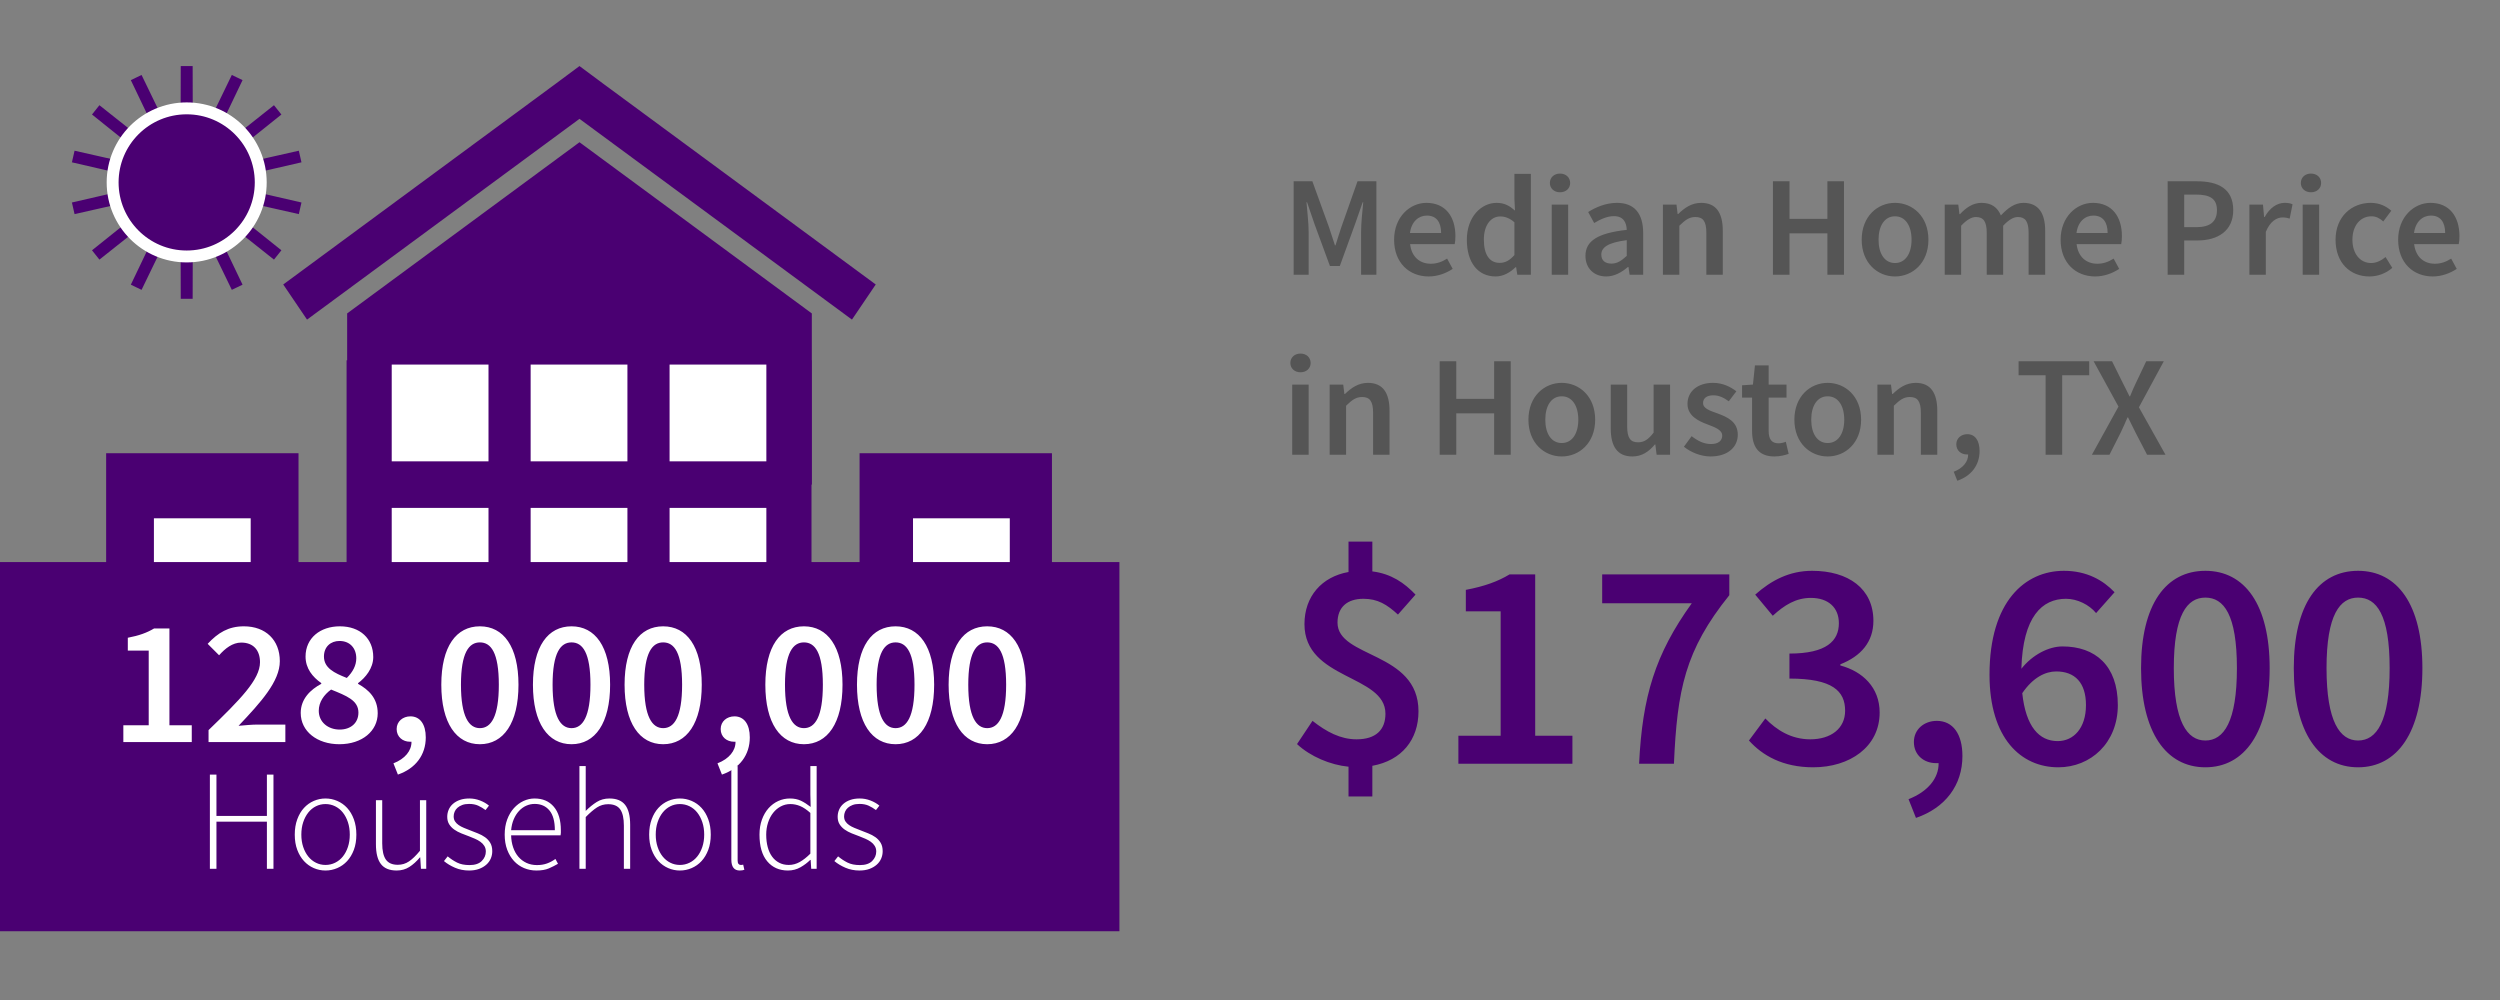 <?xml version="1.0" encoding="UTF-8"?>
<svg width="250px" height="100px" viewBox="0 0 250 100" version="1.1" xmlns="http://www.w3.org/2000/svg" xmlns:xlink="http://www.w3.org/1999/xlink">
    <rect x="0" y="0" width="250" height="100" fill="#808080" stroke="none"/>
    <!-- Generator: Sketch 53.2 (72643) - https://sketchapp.com -->
    <title>debt-2-outline</title>
    <desc>Created with Sketch.</desc>
    <g id="debt-2-outline" stroke="none" stroke-width="1" fill="none" fill-rule="evenodd">
        <g id="Group-38" transform="translate(0, 5)">
            <g id="Group-25" transform="translate(7.145, 0)">
                <polygon id="Fill-1" fill="#4A0072" points="48.426 3.372 21.179 23.448 23.558 26.96 50.803 6.884 78.051 26.96 80.428 23.448 53.18 3.372 50.803 1.605"></polygon>
                <polygon id="Fill-2" fill="#4A0072" points="74.037 43.462 27.57 43.462 27.57 26.343 50.804 9.223 74.037 26.343"></polygon>
                <polygon id="Fill-3" fill="#4A0072" points="3.469 82.004 22.706 82.004 22.706 40.323 3.469 40.323"></polygon>
                <polygon id="Fill-4" fill="#4A0072" points="78.813 82.004 98.05 82.004 98.05 40.323 78.813 40.323"></polygon>
                <polygon id="Fill-5" fill="#4A0072" points="27.514 82.004 74.005 82.004 74.005 31.032 27.514 31.032"></polygon>
                <polygon id="Fill-6" fill="#FFFFFF" points="8.246 56.508 17.924 56.508 17.924 46.83 8.246 46.83"></polygon>
                <polygon id="Fill-7" fill="#FFFFFF" points="8.246 70.841 17.924 70.841 17.924 61.164 8.246 61.164"></polygon>
                <polygon id="Fill-8" fill="#FFFFFF" points="32.027 41.134 41.705 41.134 41.705 31.457 32.027 31.457"></polygon>
                <polygon id="Fill-9" fill="#FFFFFF" points="32.027 55.468 41.705 55.468 41.705 45.79 32.027 45.79"></polygon>
                <polygon id="Fill-10" fill="#FFFFFF" points="45.919 41.134 55.597 41.134 55.597 31.457 45.919 31.457"></polygon>
                <polygon id="Fill-11" fill="#FFFFFF" points="45.919 55.468 55.597 55.468 55.597 45.79 45.919 45.79"></polygon>
                <polygon id="Fill-12" fill="#FFFFFF" points="59.813 41.134 69.491 41.134 69.491 31.457 59.813 31.457"></polygon>
                <polygon id="Fill-13" fill="#FFFFFF" points="59.813 55.468 69.491 55.468 69.491 45.79 59.813 45.79"></polygon>
                <polygon id="Fill-14" fill="#FFFFFF" points="84.156 56.508 93.834 56.508 93.834 46.83 84.156 46.83"></polygon>
                <polygon id="Fill-15" fill="#FFFFFF" points="84.156 70.841 93.834 70.841 93.834 61.164 84.156 61.164"></polygon>
                <polygon id="Fill-16" fill="#FFFFFF" points="45.966 82.004 55.642 82.004 55.642 65.014 45.966 65.014"></polygon>
                <polygon id="Fill-17" fill="#0A2F5A" points="11.499 13.127 6.475 2.758 11.451 13.149 2.427 5.986 11.42 13.191 0.18 10.651 11.408 13.24 0.18 15.831 11.42 13.292 2.427 20.494 11.451 13.332 6.475 23.725 11.499 13.354 11.525 24.877 11.549 13.354 16.571 23.725 11.595 13.332 20.622 20.494 11.629 13.292 22.868 15.831 11.64 13.24 22.868 10.651 11.629 13.191 20.622 5.986 11.595 13.149 16.571 2.758 11.549 13.127 11.525 1.605"></polygon>
                <g id="Group-24" transform="translate(0, 0.246)">
                    <polygon id="Stroke-18" stroke="#4A0072" stroke-width="1.191" stroke-linecap="round" points="11.408 12.995 0.18 10.406 11.419 12.945 2.427 5.741 11.451 12.903 6.475 2.51 11.499 12.881 11.525 1.359 11.55 12.881 16.573 2.51 11.597 12.903 20.622 5.741 11.629 12.945 22.868 10.406 11.64 12.995 22.868 15.584 11.629 13.046 20.622 20.249 11.597 13.086 16.573 23.479 11.55 13.108 11.525 24.63 11.499 13.108 6.475 23.479 11.451 13.086 2.427 20.249 11.419 13.046 0.18 15.584"></polygon>
                    <path d="M18.929,12.995 C18.929,17.084 15.614,20.401 11.524,20.401 C7.435,20.401 4.118,17.084 4.118,12.995 C4.118,8.905 7.435,5.59 11.524,5.59 C15.614,5.59 18.929,8.905 18.929,12.995" id="Fill-20" fill="#4A0072"></path>
                    <path d="M18.929,12.995 C18.929,17.084 15.614,20.401 11.524,20.401 C7.435,20.401 4.118,17.084 4.118,12.995 C4.118,8.905 7.435,5.59 11.524,5.59 C15.614,5.59 18.929,8.905 18.929,12.995 Z" id="Stroke-22" stroke="#FFFFFF" stroke-width="1.191"></path>
                </g>
            </g>
            <rect id="Rectangle" fill="#4A0072" fill-rule="nonzero" x="0" y="51.207" width="111.942" height="36.917"></rect>
            <path d="M20.988,81.88 L20.988,72.462 L21.645,72.462 L21.645,76.592 L26.69,76.592 L26.69,72.462 L27.347,72.462 L27.347,81.88 L26.69,81.88 L26.69,77.164 L21.645,77.164 L21.645,81.88 L20.988,81.88 Z M32.549,82.051 C32.139,82.051 31.749,81.97 31.377,81.808 C31.005,81.646 30.679,81.413 30.398,81.108 C30.117,80.803 29.893,80.429 29.727,79.986 C29.56,79.543 29.476,79.036 29.476,78.464 C29.476,77.893 29.56,77.381 29.727,76.928 C29.893,76.475 30.117,76.097 30.398,75.792 C30.679,75.487 31.005,75.254 31.377,75.092 C31.749,74.93 32.139,74.849 32.549,74.849 C32.959,74.849 33.352,74.93 33.728,75.092 C34.104,75.254 34.433,75.487 34.714,75.792 C34.995,76.097 35.219,76.475 35.386,76.928 C35.552,77.381 35.636,77.893 35.636,78.464 C35.636,79.036 35.552,79.543 35.386,79.986 C35.219,80.429 34.995,80.803 34.714,81.108 C34.433,81.413 34.104,81.646 33.728,81.808 C33.352,81.97 32.959,82.051 32.549,82.051 Z M32.549,81.494 C32.892,81.494 33.213,81.42 33.513,81.272 C33.814,81.125 34.071,80.917 34.285,80.651 C34.5,80.384 34.669,80.065 34.792,79.693 C34.916,79.322 34.978,78.912 34.978,78.464 C34.978,78.007 34.916,77.592 34.792,77.221 C34.669,76.849 34.5,76.528 34.285,76.256 C34.071,75.985 33.814,75.775 33.513,75.628 C33.213,75.48 32.892,75.406 32.549,75.406 C32.206,75.406 31.887,75.48 31.591,75.628 C31.296,75.775 31.041,75.985 30.827,76.256 C30.613,76.528 30.443,76.849 30.32,77.221 C30.196,77.592 30.134,78.007 30.134,78.464 C30.134,78.912 30.196,79.322 30.32,79.693 C30.443,80.065 30.613,80.384 30.827,80.651 C31.041,80.917 31.296,81.125 31.591,81.272 C31.887,81.42 32.206,81.494 32.549,81.494 Z M39.666,82.051 C38.951,82.051 38.427,81.837 38.094,81.408 C37.76,80.979 37.593,80.317 37.593,79.422 L37.593,75.02 L38.222,75.02 L38.222,79.336 C38.222,80.069 38.344,80.61 38.587,80.958 C38.83,81.306 39.227,81.479 39.78,81.479 C40.189,81.479 40.561,81.368 40.894,81.144 C41.228,80.92 41.595,80.565 41.995,80.079 L41.995,75.02 L42.624,75.02 L42.624,81.88 L42.095,81.88 L42.023,80.736 L41.995,80.736 C41.661,81.137 41.309,81.456 40.937,81.694 C40.566,81.932 40.142,82.051 39.666,82.051 Z M46.911,82.051 C46.396,82.051 45.925,81.958 45.496,81.772 C45.067,81.587 44.701,81.365 44.396,81.108 L44.767,80.636 C45.063,80.884 45.377,81.091 45.71,81.258 C46.044,81.425 46.458,81.508 46.954,81.508 C47.497,81.508 47.904,81.372 48.175,81.101 C48.447,80.829 48.583,80.512 48.583,80.15 C48.583,79.941 48.533,79.755 48.433,79.593 C48.333,79.431 48.202,79.293 48.04,79.179 C47.878,79.064 47.699,78.964 47.504,78.879 C47.309,78.793 47.111,78.712 46.911,78.636 C46.654,78.54 46.394,78.44 46.132,78.336 C45.87,78.231 45.634,78.105 45.425,77.957 C45.215,77.809 45.046,77.633 44.917,77.428 C44.789,77.223 44.724,76.973 44.724,76.678 C44.724,76.43 44.772,76.194 44.867,75.971 C44.963,75.747 45.105,75.551 45.296,75.385 C45.486,75.218 45.718,75.087 45.989,74.992 C46.261,74.896 46.577,74.849 46.939,74.849 C47.301,74.849 47.656,74.915 48.004,75.049 C48.352,75.182 48.649,75.354 48.897,75.563 L48.554,76.006 C48.326,75.835 48.083,75.689 47.825,75.57 C47.568,75.451 47.263,75.392 46.911,75.392 C46.644,75.392 46.415,75.427 46.225,75.499 C46.034,75.57 45.875,75.663 45.746,75.778 C45.617,75.892 45.522,76.025 45.46,76.178 C45.398,76.33 45.367,76.483 45.367,76.635 C45.367,76.835 45.413,77.004 45.503,77.142 C45.594,77.28 45.715,77.402 45.868,77.507 C46.02,77.612 46.194,77.704 46.389,77.785 C46.584,77.866 46.782,77.945 46.982,78.021 L47.782,78.336 C48.049,78.44 48.29,78.569 48.504,78.721 C48.719,78.874 48.892,79.062 49.026,79.286 C49.159,79.51 49.226,79.788 49.226,80.122 C49.226,80.379 49.176,80.624 49.076,80.858 C48.976,81.091 48.826,81.296 48.626,81.472 C48.426,81.649 48.183,81.789 47.897,81.894 C47.611,81.999 47.282,82.051 46.911,82.051 Z M53.642,82.051 C53.203,82.051 52.791,81.97 52.405,81.808 C52.02,81.646 51.684,81.41 51.398,81.101 C51.112,80.791 50.886,80.415 50.719,79.972 C50.552,79.529 50.469,79.026 50.469,78.464 C50.469,77.902 50.552,77.397 50.719,76.949 C50.886,76.502 51.11,76.123 51.391,75.813 C51.672,75.504 51.991,75.266 52.348,75.099 C52.706,74.932 53.075,74.849 53.456,74.849 C54.275,74.849 54.918,75.125 55.385,75.678 C55.852,76.23 56.085,77.011 56.085,78.021 L56.085,78.278 C56.085,78.364 56.076,78.45 56.057,78.536 L51.112,78.536 C51.122,78.964 51.188,79.362 51.312,79.729 C51.436,80.096 51.61,80.41 51.834,80.672 C52.058,80.934 52.327,81.139 52.641,81.287 C52.956,81.434 53.308,81.508 53.699,81.508 C54.07,81.508 54.406,81.453 54.706,81.344 C55.006,81.234 55.285,81.084 55.542,80.894 L55.799,81.379 C55.523,81.541 55.221,81.694 54.892,81.837 C54.563,81.98 54.146,82.051 53.642,82.051 Z M51.112,78.021 L55.485,78.021 C55.485,77.135 55.304,76.475 54.942,76.042 C54.58,75.608 54.089,75.392 53.47,75.392 C53.175,75.392 52.894,75.451 52.627,75.57 C52.36,75.689 52.12,75.863 51.905,76.092 C51.691,76.321 51.515,76.597 51.377,76.921 C51.238,77.245 51.15,77.612 51.112,78.021 Z M57.943,81.88 L57.943,71.605 L58.572,71.605 L58.572,76.092 C58.934,75.73 59.301,75.432 59.672,75.199 C60.044,74.965 60.468,74.849 60.944,74.849 C61.659,74.849 62.182,75.063 62.516,75.492 C62.849,75.92 63.016,76.583 63.016,77.478 L63.016,81.88 L62.387,81.88 L62.387,77.564 C62.387,76.83 62.266,76.29 62.023,75.942 C61.78,75.594 61.377,75.42 60.815,75.42 C60.406,75.42 60.034,75.528 59.701,75.742 C59.367,75.956 58.991,76.278 58.572,76.706 L58.572,81.88 L57.943,81.88 Z M67.989,82.051 C67.58,82.051 67.189,81.97 66.817,81.808 C66.446,81.646 66.12,81.413 65.838,81.108 C65.557,80.803 65.334,80.429 65.167,79.986 C65,79.543 64.917,79.036 64.917,78.464 C64.917,77.893 65,77.381 65.167,76.928 C65.334,76.475 65.557,76.097 65.838,75.792 C66.12,75.487 66.446,75.254 66.817,75.092 C67.189,74.93 67.58,74.849 67.989,74.849 C68.399,74.849 68.792,74.93 69.168,75.092 C69.544,75.254 69.873,75.487 70.154,75.792 C70.435,76.097 70.659,76.475 70.826,76.928 C70.993,77.381 71.076,77.893 71.076,78.464 C71.076,79.036 70.993,79.543 70.826,79.986 C70.659,80.429 70.435,80.803 70.154,81.108 C69.873,81.413 69.544,81.646 69.168,81.808 C68.792,81.97 68.399,82.051 67.989,82.051 Z M67.989,81.494 C68.332,81.494 68.654,81.42 68.954,81.272 C69.254,81.125 69.511,80.917 69.725,80.651 C69.94,80.384 70.109,80.065 70.233,79.693 C70.357,79.322 70.419,78.912 70.419,78.464 C70.419,78.007 70.357,77.592 70.233,77.221 C70.109,76.849 69.94,76.528 69.725,76.256 C69.511,75.985 69.254,75.775 68.954,75.628 C68.654,75.48 68.332,75.406 67.989,75.406 C67.646,75.406 67.327,75.48 67.032,75.628 C66.736,75.775 66.482,75.985 66.267,76.256 C66.053,76.528 65.884,76.849 65.76,77.221 C65.636,77.592 65.574,78.007 65.574,78.464 C65.574,78.912 65.636,79.322 65.76,79.693 C65.884,80.065 66.053,80.384 66.267,80.651 C66.482,80.917 66.736,81.125 67.032,81.272 C67.327,81.42 67.646,81.494 67.989,81.494 Z M73.977,82.051 C73.415,82.051 73.134,81.689 73.134,80.965 L73.134,71.605 L73.763,71.605 L73.763,81.051 C73.763,81.203 73.791,81.315 73.848,81.387 C73.905,81.458 73.977,81.494 74.063,81.494 L74.155,81.494 C74.189,81.494 74.244,81.484 74.32,81.465 L74.434,81.98 C74.367,81.999 74.301,82.015 74.234,82.03 C74.167,82.044 74.082,82.051 73.977,82.051 Z M78.793,82.051 C77.926,82.051 77.235,81.744 76.721,81.129 C76.206,80.515 75.949,79.626 75.949,78.464 C75.949,77.912 76.03,77.411 76.192,76.964 C76.354,76.516 76.575,76.135 76.856,75.82 C77.137,75.506 77.461,75.266 77.828,75.099 C78.195,74.932 78.583,74.849 78.993,74.849 C79.412,74.849 79.776,74.923 80.086,75.07 C80.396,75.218 80.722,75.425 81.065,75.692 L81.036,74.434 L81.036,71.605 L81.665,71.605 L81.665,81.88 L81.122,81.88 L81.065,80.994 L81.022,80.994 C80.746,81.27 80.419,81.515 80.043,81.73 C79.667,81.944 79.25,82.051 78.793,82.051 Z M78.878,81.494 C79.26,81.494 79.624,81.396 79.972,81.201 C80.319,81.006 80.674,80.727 81.036,80.365 L81.036,76.292 C80.674,75.968 80.334,75.739 80.015,75.606 C79.695,75.473 79.369,75.406 79.036,75.406 C78.693,75.406 78.374,75.485 78.078,75.642 C77.783,75.799 77.528,76.013 77.314,76.285 C77.099,76.556 76.93,76.88 76.806,77.257 C76.683,77.633 76.621,78.035 76.621,78.464 C76.621,78.921 76.671,79.336 76.771,79.707 C76.871,80.079 77.016,80.396 77.207,80.658 C77.397,80.92 77.633,81.125 77.914,81.272 C78.195,81.42 78.516,81.494 78.878,81.494 Z M85.952,82.051 C85.438,82.051 84.966,81.958 84.538,81.772 C84.109,81.587 83.742,81.365 83.437,81.108 L83.809,80.636 C84.104,80.884 84.418,81.091 84.752,81.258 C85.085,81.425 85.5,81.508 85.995,81.508 C86.538,81.508 86.945,81.372 87.217,81.101 C87.488,80.829 87.624,80.512 87.624,80.15 C87.624,79.941 87.574,79.755 87.474,79.593 C87.374,79.431 87.243,79.293 87.081,79.179 C86.919,79.064 86.741,78.964 86.545,78.879 C86.35,78.793 86.152,78.712 85.952,78.636 C85.695,78.54 85.435,78.44 85.173,78.336 C84.911,78.231 84.676,78.105 84.466,77.957 C84.256,77.809 84.087,77.633 83.959,77.428 C83.83,77.223 83.766,76.973 83.766,76.678 C83.766,76.43 83.813,76.194 83.909,75.971 C84.004,75.747 84.147,75.551 84.337,75.385 C84.528,75.218 84.759,75.087 85.031,74.992 C85.302,74.896 85.619,74.849 85.981,74.849 C86.343,74.849 86.698,74.915 87.045,75.049 C87.393,75.182 87.691,75.354 87.939,75.563 L87.596,76.006 C87.367,75.835 87.124,75.689 86.867,75.57 C86.61,75.451 86.305,75.392 85.952,75.392 C85.686,75.392 85.457,75.427 85.266,75.499 C85.076,75.57 84.916,75.663 84.788,75.778 C84.659,75.892 84.564,76.025 84.502,76.178 C84.44,76.33 84.409,76.483 84.409,76.635 C84.409,76.835 84.454,77.004 84.545,77.142 C84.635,77.28 84.757,77.402 84.909,77.507 C85.061,77.612 85.235,77.704 85.431,77.785 C85.626,77.866 85.824,77.945 86.024,78.021 L86.824,78.336 C87.091,78.44 87.331,78.569 87.546,78.721 C87.76,78.874 87.934,79.062 88.067,79.286 C88.201,79.51 88.267,79.788 88.267,80.122 C88.267,80.379 88.217,80.624 88.117,80.858 C88.017,81.091 87.867,81.296 87.667,81.472 C87.467,81.649 87.224,81.789 86.938,81.894 C86.652,81.999 86.324,82.051 85.952,82.051 Z" id="Households" fill="#FFFFFF" fill-rule="nonzero"></path>
            <path d="M12.334,69.207 L12.334,67.528 L14.871,67.528 L14.871,60.062 L12.781,60.062 L12.781,58.775 C13.906,58.561 14.692,58.275 15.407,57.847 L16.943,57.847 L16.943,67.528 L19.176,67.528 L19.176,69.207 L12.334,69.207 Z M20.855,69.207 L20.855,68.011 C24.017,64.956 26,62.955 26,61.223 C26,60.026 25.339,59.258 24.124,59.258 C23.249,59.258 22.516,59.847 21.909,60.526 L20.766,59.383 C21.802,58.275 22.838,57.632 24.392,57.632 C26.571,57.632 27.982,59.008 27.982,61.115 C27.982,63.134 26.107,65.206 23.856,67.582 C24.446,67.528 25.196,67.457 25.75,67.457 L28.536,67.457 L28.536,69.207 L20.855,69.207 Z M33.931,69.422 C31.716,69.422 30.072,68.136 30.072,66.296 C30.072,64.885 31.055,63.956 32.127,63.384 L32.127,63.313 C31.251,62.687 30.555,61.848 30.555,60.651 C30.555,58.811 32.02,57.632 33.984,57.632 C36.021,57.632 37.325,58.865 37.325,60.705 C37.325,61.83 36.539,62.777 35.806,63.313 L35.806,63.384 C36.86,63.974 37.771,64.813 37.771,66.331 C37.771,68.082 36.235,69.422 33.931,69.422 Z M34.681,62.795 C35.288,62.187 35.628,61.544 35.628,60.83 C35.628,59.829 35.003,59.097 33.949,59.097 C33.073,59.097 32.395,59.669 32.395,60.651 C32.395,61.794 33.413,62.294 34.681,62.795 Z M33.967,67.957 C35.056,67.957 35.842,67.314 35.842,66.26 C35.842,65.027 34.645,64.581 33.109,63.956 C32.395,64.474 31.877,65.206 31.877,66.081 C31.877,67.207 32.806,67.957 33.967,67.957 Z M39.79,72.459 L39.343,71.333 C40.504,70.887 41.165,70.065 41.148,69.172 L40.987,69.172 C40.29,69.172 39.665,68.707 39.665,67.903 C39.665,67.135 40.29,66.635 41.04,66.635 C42.005,66.635 42.577,67.421 42.577,68.743 C42.577,70.494 41.558,71.851 39.79,72.459 Z M47.989,69.422 C45.631,69.422 44.131,67.314 44.131,63.473 C44.131,59.633 45.631,57.632 47.989,57.632 C50.347,57.632 51.848,59.651 51.848,63.473 C51.848,67.314 50.347,69.422 47.989,69.422 Z M47.989,67.814 C49.097,67.814 49.883,66.689 49.883,63.473 C49.883,60.258 49.097,59.24 47.989,59.24 C46.899,59.24 46.096,60.258 46.096,63.473 C46.096,66.689 46.899,67.814 47.989,67.814 Z M57.153,69.422 C54.795,69.422 53.294,67.314 53.294,63.473 C53.294,59.633 54.795,57.632 57.153,57.632 C59.511,57.632 61.011,59.651 61.011,63.473 C61.011,67.314 59.511,69.422 57.153,69.422 Z M57.153,67.814 C58.26,67.814 59.046,66.689 59.046,63.473 C59.046,60.258 58.26,59.24 57.153,59.24 C56.063,59.24 55.259,60.258 55.259,63.473 C55.259,66.689 56.063,67.814 57.153,67.814 Z M66.317,69.422 C63.959,69.422 62.458,67.314 62.458,63.473 C62.458,59.633 63.959,57.632 66.317,57.632 C68.675,57.632 70.175,59.651 70.175,63.473 C70.175,67.314 68.675,69.422 66.317,69.422 Z M66.317,67.814 C67.424,67.814 68.21,66.689 68.21,63.473 C68.21,60.258 67.424,59.24 66.317,59.24 C65.227,59.24 64.423,60.258 64.423,63.473 C64.423,66.689 65.227,67.814 66.317,67.814 Z M72.194,72.459 L71.747,71.333 C72.908,70.887 73.569,70.065 73.551,69.172 L73.39,69.172 C72.694,69.172 72.068,68.707 72.068,67.903 C72.068,67.135 72.694,66.635 73.444,66.635 C74.409,66.635 74.98,67.421 74.98,68.743 C74.98,70.494 73.962,71.851 72.194,72.459 Z M80.393,69.422 C78.035,69.422 76.534,67.314 76.534,63.473 C76.534,59.633 78.035,57.632 80.393,57.632 C82.751,57.632 84.251,59.651 84.251,63.473 C84.251,67.314 82.751,69.422 80.393,69.422 Z M80.393,67.814 C81.5,67.814 82.286,66.689 82.286,63.473 C82.286,60.258 81.5,59.24 80.393,59.24 C79.303,59.24 78.499,60.258 78.499,63.473 C78.499,66.689 79.303,67.814 80.393,67.814 Z M89.556,69.422 C87.199,69.422 85.698,67.314 85.698,63.473 C85.698,59.633 87.199,57.632 89.556,57.632 C91.914,57.632 93.415,59.651 93.415,63.473 C93.415,67.314 91.914,69.422 89.556,69.422 Z M89.556,67.814 C90.664,67.814 91.45,66.689 91.45,63.473 C91.45,60.258 90.664,59.24 89.556,59.24 C88.467,59.24 87.663,60.258 87.663,63.473 C87.663,66.689 88.467,67.814 89.556,67.814 Z M98.72,69.422 C96.362,69.422 94.862,67.314 94.862,63.473 C94.862,59.633 96.362,57.632 98.72,57.632 C101.078,57.632 102.579,59.651 102.579,63.473 C102.579,67.314 101.078,69.422 98.72,69.422 Z M98.72,67.814 C99.828,67.814 100.614,66.689 100.614,63.473 C100.614,60.258 99.828,59.24 98.72,59.24 C97.631,59.24 96.827,60.258 96.827,63.473 C96.827,66.689 97.631,67.814 98.72,67.814 Z" id="128,000,000" fill="#FFFFFF" fill-rule="nonzero"></path>
            <path d="M129.364,22.475 L129.364,13.129 L131.236,13.129 L132.894,17.702 C133.094,18.287 133.294,18.916 133.494,19.531 L133.551,19.531 C133.751,18.916 133.937,18.287 134.137,17.702 L135.752,13.129 L137.638,13.129 L137.638,22.475 L136.109,22.475 L136.109,18.202 C136.109,17.33 136.238,16.087 136.324,15.229 L136.266,15.229 L135.509,17.401 L133.98,21.603 L132.994,21.603 L131.45,17.401 L130.707,15.229 L130.65,15.229 C130.722,16.087 130.865,17.33 130.865,18.202 L130.865,22.475 L129.364,22.475 Z M142.869,22.646 C140.925,22.646 139.41,21.288 139.41,18.973 C139.41,16.687 140.996,15.286 142.64,15.286 C144.541,15.286 145.541,16.658 145.541,18.616 C145.541,18.931 145.512,19.245 145.469,19.416 L141.011,19.416 C141.154,20.66 141.954,21.374 143.083,21.374 C143.683,21.374 144.198,21.188 144.712,20.86 L145.269,21.889 C144.598,22.332 143.755,22.646 142.869,22.646 Z M140.996,18.302 L144.112,18.302 C144.112,17.216 143.64,16.558 142.683,16.558 C141.854,16.558 141.139,17.173 140.996,18.302 Z M149.571,22.646 C147.813,22.646 146.684,21.288 146.684,18.973 C146.684,16.687 148.127,15.286 149.657,15.286 C150.457,15.286 150.957,15.587 151.5,16.058 L151.443,14.929 L151.443,12.386 L153.086,12.386 L153.086,22.475 L151.729,22.475 L151.614,21.717 L151.557,21.717 C151.043,22.232 150.328,22.646 149.571,22.646 Z M149.971,21.288 C150.514,21.288 150.971,21.046 151.443,20.502 L151.443,17.23 C150.957,16.801 150.485,16.644 150.014,16.644 C149.113,16.644 148.385,17.487 148.385,18.959 C148.385,20.474 148.956,21.288 149.971,21.288 Z M155.173,22.475 L155.173,15.458 L156.816,15.458 L156.816,22.475 L155.173,22.475 Z M156.001,14.229 C155.416,14.229 154.987,13.843 154.987,13.3 C154.987,12.743 155.416,12.357 156.001,12.357 C156.587,12.357 157.016,12.743 157.016,13.3 C157.016,13.843 156.587,14.229 156.001,14.229 Z M160.617,22.646 C159.388,22.646 158.545,21.817 158.545,20.588 C158.545,19.088 159.788,18.302 162.675,17.987 C162.647,17.244 162.346,16.615 161.389,16.615 C160.703,16.615 160.046,16.93 159.417,17.301 L158.817,16.201 C159.588,15.715 160.589,15.286 161.703,15.286 C163.447,15.286 164.318,16.358 164.318,18.316 L164.318,22.475 L162.961,22.475 L162.847,21.703 L162.789,21.703 C162.161,22.232 161.446,22.646 160.617,22.646 Z M161.146,21.36 C161.718,21.36 162.146,21.074 162.675,20.588 L162.675,19.016 C160.76,19.259 160.131,19.759 160.131,20.46 C160.131,21.088 160.56,21.36 161.146,21.36 Z M166.291,22.475 L166.291,15.458 L167.648,15.458 L167.762,16.401 L167.82,16.401 C168.448,15.787 169.163,15.286 170.12,15.286 C171.621,15.286 172.278,16.301 172.278,18.073 L172.278,22.475 L170.635,22.475 L170.635,18.287 C170.635,17.13 170.306,16.701 169.535,16.701 C168.92,16.701 168.52,17.001 167.934,17.573 L167.934,22.475 L166.291,22.475 Z M177.294,22.475 L177.294,13.129 L178.952,13.129 L178.952,16.887 L182.739,16.887 L182.739,13.129 L184.397,13.129 L184.397,22.475 L182.739,22.475 L182.739,18.33 L178.952,18.33 L178.952,22.475 L177.294,22.475 Z M189.498,22.646 C187.755,22.646 186.169,21.303 186.169,18.973 C186.169,16.63 187.755,15.286 189.498,15.286 C191.256,15.286 192.842,16.63 192.842,18.973 C192.842,21.303 191.256,22.646 189.498,22.646 Z M189.498,21.303 C190.527,21.303 191.156,20.374 191.156,18.973 C191.156,17.559 190.527,16.63 189.498,16.63 C188.469,16.63 187.855,17.559 187.855,18.973 C187.855,20.374 188.469,21.303 189.498,21.303 Z M194.471,22.475 L194.471,15.458 L195.829,15.458 L195.943,16.415 L196,16.415 C196.586,15.787 197.272,15.286 198.144,15.286 C199.173,15.286 199.759,15.758 200.087,16.544 C200.759,15.83 201.459,15.286 202.345,15.286 C203.832,15.286 204.518,16.301 204.518,18.073 L204.518,22.475 L202.86,22.475 L202.86,18.287 C202.86,17.13 202.517,16.701 201.788,16.701 C201.345,16.701 200.859,16.987 200.316,17.573 L200.316,22.475 L198.673,22.475 L198.673,18.287 C198.673,17.13 198.33,16.701 197.587,16.701 C197.158,16.701 196.658,16.987 196.115,17.573 L196.115,22.475 L194.471,22.475 Z M209.519,22.646 C207.576,22.646 206.061,21.288 206.061,18.973 C206.061,16.687 207.647,15.286 209.291,15.286 C211.191,15.286 212.191,16.658 212.191,18.616 C212.191,18.931 212.163,19.245 212.12,19.416 L207.661,19.416 C207.804,20.66 208.605,21.374 209.734,21.374 C210.334,21.374 210.848,21.188 211.363,20.86 L211.92,21.889 C211.248,22.332 210.405,22.646 209.519,22.646 Z M207.647,18.302 L210.762,18.302 C210.762,17.216 210.291,16.558 209.333,16.558 C208.505,16.558 207.79,17.173 207.647,18.302 Z M216.764,22.475 L216.764,13.129 L219.708,13.129 C221.78,13.129 223.324,13.843 223.324,16.015 C223.324,18.087 221.78,19.045 219.765,19.045 L218.422,19.045 L218.422,22.475 L216.764,22.475 Z M218.422,17.716 L219.637,17.716 C221.023,17.716 221.695,17.159 221.695,16.015 C221.695,14.843 220.966,14.458 219.58,14.458 L218.422,14.458 L218.422,17.716 Z M224.939,22.475 L224.939,15.458 L226.296,15.458 L226.41,16.701 L226.468,16.701 C226.968,15.787 227.711,15.286 228.454,15.286 C228.811,15.286 229.04,15.329 229.254,15.429 L228.968,16.858 C228.726,16.787 228.54,16.744 228.24,16.744 C227.682,16.744 227.011,17.13 226.582,18.187 L226.582,22.475 L224.939,22.475 Z M230.269,22.475 L230.269,15.458 L231.912,15.458 L231.912,22.475 L230.269,22.475 Z M231.098,14.229 C230.512,14.229 230.083,13.843 230.083,13.3 C230.083,12.743 230.512,12.357 231.098,12.357 C231.684,12.357 232.112,12.743 232.112,13.3 C232.112,13.843 231.684,14.229 231.098,14.229 Z M236.943,22.646 C235.028,22.646 233.556,21.303 233.556,18.973 C233.556,16.63 235.199,15.286 237.071,15.286 C237.971,15.286 238.615,15.629 239.129,16.072 L238.329,17.144 C237.957,16.816 237.6,16.63 237.157,16.63 C236.028,16.63 235.242,17.559 235.242,18.973 C235.242,20.374 236.014,21.303 237.114,21.303 C237.657,21.303 238.157,21.031 238.557,20.703 L239.229,21.789 C238.572,22.36 237.743,22.646 236.943,22.646 Z M243.273,22.646 C241.33,22.646 239.815,21.288 239.815,18.973 C239.815,16.687 241.401,15.286 243.045,15.286 C244.945,15.286 245.946,16.658 245.946,18.616 C245.946,18.931 245.917,19.245 245.874,19.416 L241.415,19.416 C241.558,20.66 242.359,21.374 243.488,21.374 C244.088,21.374 244.602,21.188 245.117,20.86 L245.674,21.889 C245.002,22.332 244.159,22.646 243.273,22.646 Z M241.401,18.302 L244.516,18.302 C244.516,17.216 244.045,16.558 243.087,16.558 C242.259,16.558 241.544,17.173 241.401,18.302 Z M129.221,40.475 L129.221,33.458 L130.865,33.458 L130.865,40.475 L129.221,40.475 Z M130.05,32.229 C129.464,32.229 129.035,31.843 129.035,31.3 C129.035,30.743 129.464,30.357 130.05,30.357 C130.636,30.357 131.065,30.743 131.065,31.3 C131.065,31.843 130.636,32.229 130.05,32.229 Z M132.965,40.475 L132.965,33.458 L134.323,33.458 L134.437,34.401 L134.494,34.401 C135.123,33.787 135.838,33.286 136.795,33.286 C138.296,33.286 138.953,34.301 138.953,36.073 L138.953,40.475 L137.31,40.475 L137.31,36.287 C137.31,35.13 136.981,34.701 136.209,34.701 C135.595,34.701 135.195,35.001 134.609,35.573 L134.609,40.475 L132.965,40.475 Z M143.969,40.475 L143.969,31.129 L145.627,31.129 L145.627,34.887 L149.414,34.887 L149.414,31.129 L151.071,31.129 L151.071,40.475 L149.414,40.475 L149.414,36.33 L145.627,36.33 L145.627,40.475 L143.969,40.475 Z M156.173,40.646 C154.43,40.646 152.843,39.303 152.843,36.973 C152.843,34.63 154.43,33.286 156.173,33.286 C157.931,33.286 159.517,34.63 159.517,36.973 C159.517,39.303 157.931,40.646 156.173,40.646 Z M156.173,39.303 C157.202,39.303 157.831,38.374 157.831,36.973 C157.831,35.559 157.202,34.63 156.173,34.63 C155.144,34.63 154.53,35.559 154.53,36.973 C154.53,38.374 155.144,39.303 156.173,39.303 Z M163.232,40.646 C161.732,40.646 161.075,39.631 161.075,37.859 L161.075,33.458 L162.718,33.458 L162.718,37.645 C162.718,38.803 163.047,39.231 163.804,39.231 C164.419,39.231 164.833,38.945 165.362,38.26 L165.362,33.458 L167.005,33.458 L167.005,40.475 L165.662,40.475 L165.533,39.446 L165.49,39.446 C164.876,40.174 164.19,40.646 163.232,40.646 Z M171.049,40.646 C170.092,40.646 169.077,40.232 168.391,39.674 L169.163,38.617 C169.792,39.103 170.392,39.403 171.106,39.403 C171.864,39.403 172.221,39.046 172.221,38.56 C172.221,37.974 171.464,37.717 170.721,37.431 C169.792,37.088 168.749,36.559 168.749,35.387 C168.749,34.158 169.735,33.286 171.307,33.286 C172.278,33.286 173.064,33.687 173.636,34.13 L172.878,35.13 C172.393,34.773 171.892,34.53 171.335,34.53 C170.635,34.53 170.306,34.858 170.306,35.301 C170.306,35.859 171.006,36.073 171.764,36.345 C172.721,36.702 173.779,37.159 173.779,38.474 C173.779,39.674 172.821,40.646 171.049,40.646 Z M177.437,40.646 C175.808,40.646 175.208,39.617 175.208,38.102 L175.208,34.758 L174.207,34.758 L174.207,33.529 L175.294,33.458 L175.494,31.543 L176.866,31.543 L176.866,33.458 L178.652,33.458 L178.652,34.758 L176.866,34.758 L176.866,38.102 C176.866,38.931 177.18,39.331 177.852,39.331 C178.094,39.331 178.38,39.26 178.58,39.174 L178.866,40.389 C178.48,40.517 177.994,40.646 177.437,40.646 Z M182.767,40.646 C181.024,40.646 179.438,39.303 179.438,36.973 C179.438,34.63 181.024,33.286 182.767,33.286 C184.525,33.286 186.111,34.63 186.111,36.973 C186.111,39.303 184.525,40.646 182.767,40.646 Z M182.767,39.303 C183.796,39.303 184.425,38.374 184.425,36.973 C184.425,35.559 183.796,34.63 182.767,34.63 C181.739,34.63 181.124,35.559 181.124,36.973 C181.124,38.374 181.739,39.303 182.767,39.303 Z M187.741,40.475 L187.741,33.458 L189.098,33.458 L189.212,34.401 L189.27,34.401 C189.898,33.787 190.613,33.286 191.57,33.286 C193.071,33.286 193.728,34.301 193.728,36.073 L193.728,40.475 L192.085,40.475 L192.085,36.287 C192.085,35.13 191.756,34.701 190.984,34.701 C190.37,34.701 189.97,35.001 189.384,35.573 L189.384,40.475 L187.741,40.475 Z M195.729,43.075 L195.372,42.175 C196.301,41.818 196.829,41.161 196.815,40.446 L196.686,40.446 C196.129,40.446 195.629,40.074 195.629,39.431 C195.629,38.817 196.129,38.417 196.729,38.417 C197.501,38.417 197.958,39.046 197.958,40.103 C197.958,41.503 197.144,42.59 195.729,43.075 Z M204.56,40.475 L204.56,32.529 L201.859,32.529 L201.859,31.129 L208.919,31.129 L208.919,32.529 L206.218,32.529 L206.218,40.475 L204.56,40.475 Z M209.19,40.475 L211.849,35.659 L209.362,31.129 L211.205,31.129 L212.234,33.201 C212.463,33.629 212.663,34.072 212.949,34.63 L213.006,34.63 C213.235,34.072 213.42,33.629 213.635,33.201 L214.621,31.129 L216.379,31.129 L213.892,35.73 L216.55,40.475 L214.707,40.475 L213.563,38.274 C213.32,37.788 213.092,37.316 212.806,36.745 L212.749,36.745 C212.506,37.316 212.292,37.788 212.063,38.274 L210.948,40.475 L209.19,40.475 Z" id="MedianHomePriceinHouston,TX" fill="#555555" fill-rule="nonzero"></path>
            <path d="M134.852,74.648 L134.852,71.671 C133.036,71.492 131.042,70.658 129.702,69.408 L131.25,67.086 C132.649,68.187 134.049,68.932 135.656,68.932 C137.591,68.932 138.544,67.979 138.544,66.371 C138.544,62.441 130.446,63.007 130.446,57.41 C130.446,54.641 132.173,52.676 134.852,52.2 L134.852,49.163 L137.234,49.163 L137.234,52.14 C139.14,52.378 140.45,53.301 141.551,54.463 L139.795,56.457 C138.693,55.445 137.77,54.879 136.341,54.879 C134.733,54.879 133.751,55.713 133.751,57.261 C133.751,60.834 141.849,60.119 141.849,66.133 C141.849,68.961 140.182,71.045 137.234,71.581 L137.234,74.648 L134.852,74.648 Z M145.838,71.373 L145.838,68.574 L150.066,68.574 L150.066,56.13 L146.583,56.13 L146.583,53.986 C148.458,53.629 149.768,53.153 150.959,52.438 L153.519,52.438 L153.519,68.574 L157.241,68.574 L157.241,71.373 L145.838,71.373 Z M163.91,71.373 C164.237,64.644 165.517,60.417 169.179,55.326 L160.218,55.326 L160.218,52.438 L172.931,52.438 L172.931,54.522 C168.495,60.03 167.72,63.989 167.393,71.373 L163.91,71.373 Z M181.326,71.73 C178.26,71.73 176.235,70.539 174.895,69.051 L176.533,66.848 C177.664,68.009 179.123,68.932 181.028,68.932 C183.083,68.932 184.512,67.86 184.512,66.074 C184.512,64.109 183.261,62.858 178.944,62.858 L178.944,60.357 C182.666,60.357 183.887,59.077 183.887,57.321 C183.887,55.743 182.815,54.79 181.088,54.79 C179.599,54.79 178.438,55.505 177.277,56.576 L175.521,54.463 C177.128,53.033 178.944,52.081 181.207,52.081 C184.839,52.081 187.34,53.867 187.34,57.082 C187.34,59.196 186.09,60.625 184.035,61.429 L184.035,61.548 C186.268,62.144 187.965,63.751 187.965,66.252 C187.965,69.706 184.958,71.73 181.326,71.73 Z M191.597,76.791 L190.853,74.916 C192.788,74.171 193.89,72.802 193.86,71.313 L193.592,71.313 C192.431,71.313 191.389,70.539 191.389,69.2 C191.389,67.919 192.431,67.086 193.681,67.086 C195.289,67.086 196.242,68.396 196.242,70.599 C196.242,73.516 194.545,75.779 191.597,76.791 Z M205.828,71.73 C202.107,71.73 198.951,68.842 198.951,62.471 C198.951,55.118 202.524,52.081 206.394,52.081 C208.686,52.081 210.324,53.033 211.455,54.224 L209.609,56.308 C208.925,55.475 207.734,54.879 206.602,54.879 C204.221,54.879 202.285,56.636 202.137,61.876 C203.238,60.476 204.876,59.643 206.245,59.643 C209.52,59.643 211.783,61.548 211.783,65.508 C211.783,69.289 209.073,71.73 205.828,71.73 Z M205.769,69.11 C207.347,69.11 208.597,67.83 208.597,65.508 C208.597,63.275 207.496,62.144 205.62,62.144 C204.548,62.144 203.298,62.739 202.226,64.317 C202.583,67.681 203.923,69.11 205.769,69.11 Z M220.536,71.73 C216.606,71.73 214.105,68.217 214.105,61.816 C214.105,55.415 216.606,52.081 220.536,52.081 C224.465,52.081 226.966,55.445 226.966,61.816 C226.966,68.217 224.465,71.73 220.536,71.73 Z M220.536,69.051 C222.381,69.051 223.691,67.175 223.691,61.816 C223.691,56.457 222.381,54.76 220.536,54.76 C218.719,54.76 217.38,56.457 217.38,61.816 C217.38,67.175 218.719,69.051 220.536,69.051 Z M235.808,71.73 C231.879,71.73 229.378,68.217 229.378,61.816 C229.378,55.415 231.879,52.081 235.808,52.081 C239.738,52.081 242.239,55.445 242.239,61.816 C242.239,68.217 239.738,71.73 235.808,71.73 Z M235.808,69.051 C237.654,69.051 238.964,67.175 238.964,61.816 C238.964,56.457 237.654,54.76 235.808,54.76 C233.992,54.76 232.653,56.457 232.653,61.816 C232.653,67.175 233.992,69.051 235.808,69.051 Z" id="$173,600" fill="#4A0072" fill-rule="nonzero"></path>
        </g>
    </g>
</svg>